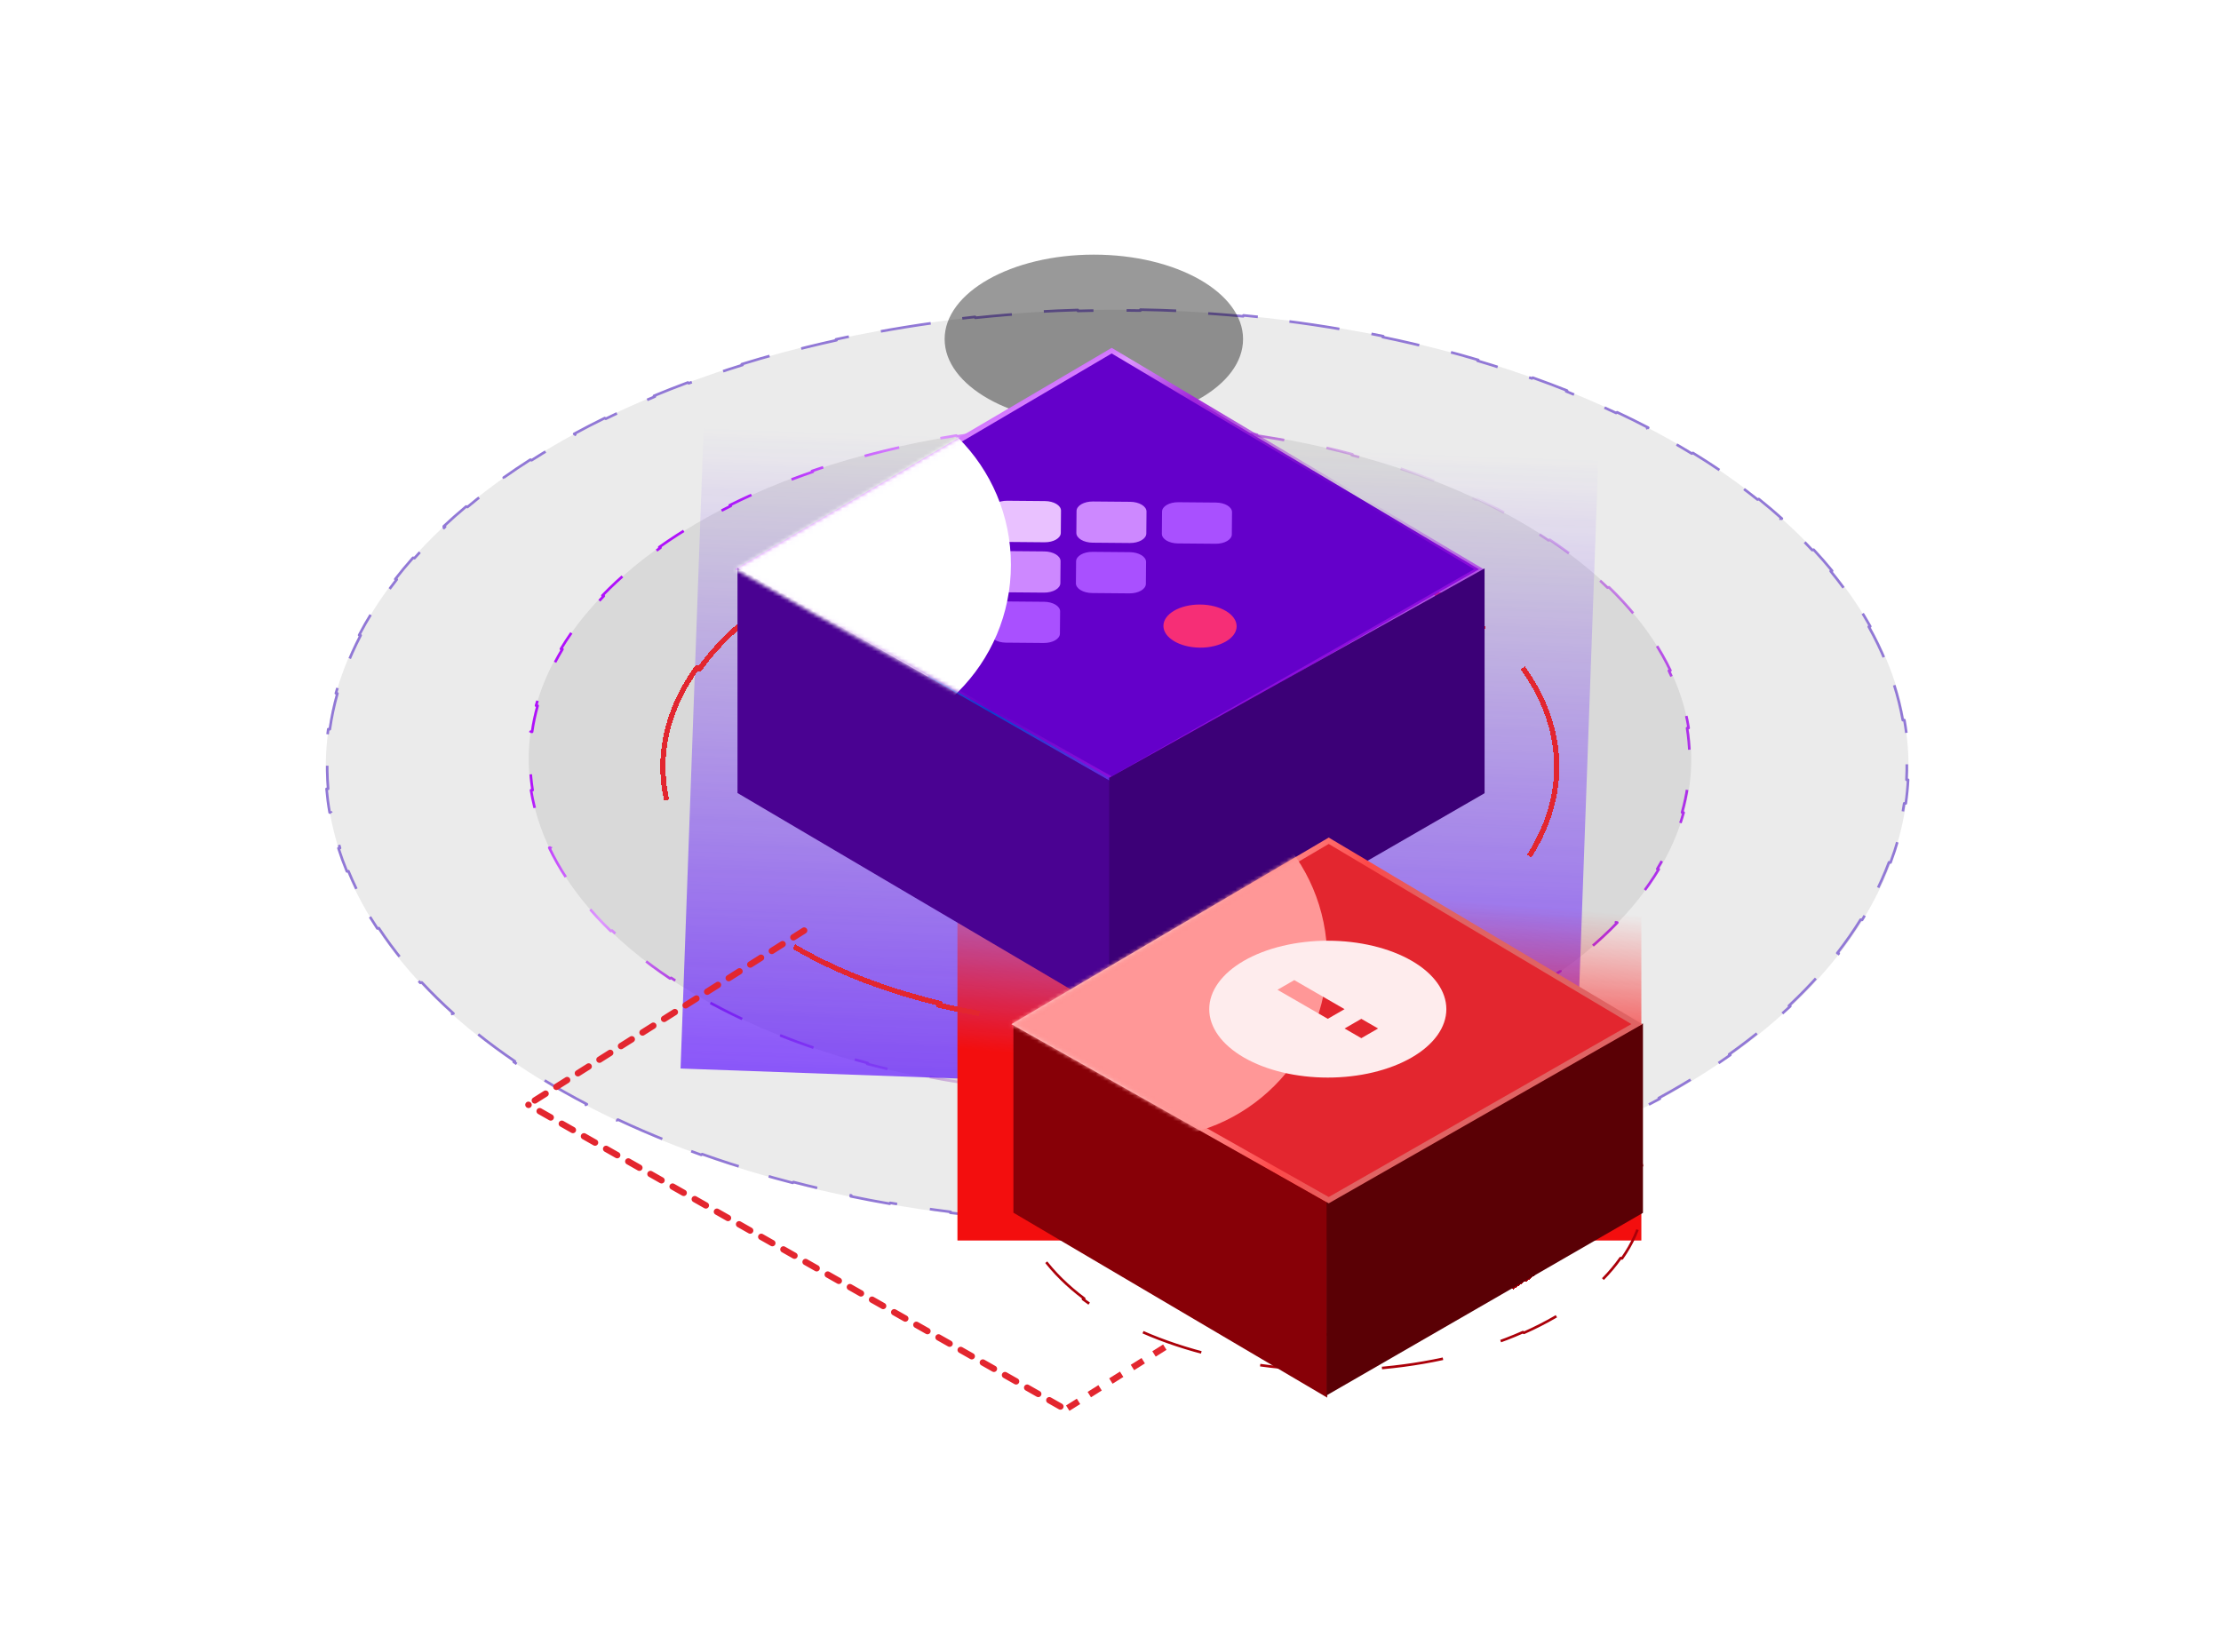 <svg width="605" height="450" viewBox="0 0 605 450" fill="none" xmlns="http://www.w3.org/2000/svg">
<g clip-path="url(#clip0_11286_17994)">
<g filter="url(#filter0_b_11286_17994)">
<ellipse cx="175.979" cy="175.979" rx="175.979" ry="175.979" transform="matrix(1.127 -0.277 0.48 0.651 21.522 143.069)" fill="black" fill-opacity="0.08"/>
<path d="M494.038 149.772C495.791 151.656 497.469 153.575 499.068 155.529L498.676 155.636C499.884 157.112 501.047 158.607 502.164 160.121C503.282 161.636 504.343 163.156 505.349 164.682L505.755 164.592C507.087 166.612 508.322 168.64 509.46 170.675L509.046 170.752C510.802 173.89 512.329 177.044 513.631 180.208L514.054 180.15C514.919 182.25 515.685 184.354 516.353 186.46L515.926 186.506C516.953 189.741 517.75 192.982 518.323 196.221L518.755 196.196C519.134 198.341 519.414 200.485 519.598 202.627L519.164 202.639C519.445 205.921 519.497 209.197 519.327 212.459L519.761 212.467C519.649 214.619 519.439 216.766 519.134 218.905L518.7 218.884C518.234 222.154 517.543 225.405 516.634 228.63L517.063 228.67C516.464 230.794 515.77 232.907 514.983 235.006L514.558 234.953C513.358 238.156 511.94 241.327 510.31 244.459L510.726 244.532C509.654 246.591 508.49 248.634 507.237 250.658L506.828 250.574C504.918 253.656 502.8 256.695 500.477 259.682L500.873 259.785C499.348 261.745 497.736 263.684 496.037 265.598L495.65 265.483C493.067 268.394 490.284 271.248 487.306 274.038L487.676 274.169C485.724 275.998 483.689 277.799 481.572 279.57L481.214 279.427C478 282.116 474.596 284.737 471.009 287.281L471.346 287.44C469 289.104 466.575 290.736 464.073 292.333L463.75 292.165C459.959 294.586 455.99 296.927 451.848 299.181L452.146 299.363C449.444 300.834 446.668 302.268 443.821 303.664L443.54 303.472C439.24 305.579 434.775 307.597 430.152 309.519L430.406 309.723C427.396 310.974 424.319 312.185 421.175 313.353L420.94 313.142C416.204 314.902 411.318 316.566 406.287 318.127L406.492 318.348C403.229 319.36 399.905 320.328 396.521 321.252L396.335 321.025C393.78 321.723 391.19 322.394 388.566 323.039C385.943 323.685 383.31 324.297 380.668 324.878L380.823 325.113C377.324 325.881 373.811 326.594 370.287 327.252L370.153 327.013C364.718 328.026 359.255 328.908 353.775 329.66L353.876 329.904C350.239 330.403 346.594 330.845 342.946 331.231L342.868 330.985C337.264 331.578 331.65 332.038 326.04 332.368L326.084 332.618C322.369 332.837 318.654 332.999 314.945 333.105L314.923 332.854C309.239 333.016 303.565 333.047 297.915 332.948L297.902 333.199C294.173 333.134 290.455 333.013 286.75 332.837L286.786 332.586C281.123 332.317 275.492 331.918 269.906 331.393L269.837 331.641C266.158 331.295 262.498 330.895 258.862 330.44L258.954 330.195C253.407 329.502 247.914 328.683 242.489 327.742L242.364 327.982C238.796 327.363 235.258 326.692 231.752 325.968L231.899 325.732C226.559 324.629 221.296 323.406 216.123 322.065L215.945 322.294C212.549 321.414 209.191 320.483 205.876 319.502L206.074 319.278C201.033 317.787 196.09 316.18 191.258 314.461L191.03 314.674C187.863 313.547 184.743 312.372 181.675 311.15L181.922 310.944C177.265 309.088 172.726 307.123 168.319 305.052L168.044 305.246C165.162 303.892 162.335 302.492 159.569 301.047L159.86 300.861C155.668 298.672 151.613 296.38 147.709 293.989L147.392 294.161C144.845 292.601 142.361 290.999 139.944 289.355L140.276 289.192C136.626 286.71 133.131 284.132 129.802 281.463L129.449 281.61C127.282 279.872 125.185 278.095 123.161 276.28L123.526 276.144C120.478 273.41 117.596 270.589 114.894 267.684L114.511 267.803C112.758 265.919 111.08 264 109.48 262.046L109.873 261.939C108.665 260.463 107.502 258.968 106.384 257.454C105.267 255.939 104.205 254.419 103.2 252.893L102.794 252.983C101.462 250.963 100.227 248.935 99.089 246.9L99.502 246.822C97.747 243.685 96.22 240.531 94.918 237.367L94.495 237.425C93.63 235.325 92.864 233.221 92.195 231.114L92.623 231.069C91.596 227.834 90.798 224.593 90.226 221.354L89.794 221.379C89.415 219.234 89.134 217.09 88.951 214.948L89.385 214.936C89.104 211.654 89.051 208.378 89.222 205.116L88.787 205.108C88.9 202.955 89.11 200.809 89.415 198.67L89.848 198.691C90.315 195.421 91.006 192.17 91.915 188.945L91.486 188.905C92.085 186.781 92.779 184.668 93.566 182.569L93.99 182.622C95.191 179.419 96.609 176.248 98.239 173.115L97.823 173.043C98.895 170.984 100.058 168.941 101.312 166.917L101.721 167.001C103.63 163.919 105.749 160.88 108.072 157.893L107.675 157.79C109.2 155.83 110.813 153.891 112.512 151.977L112.898 152.092C115.482 149.181 118.265 146.327 121.243 143.537L120.873 143.406C122.825 141.577 124.86 139.776 126.977 138.005L127.335 138.148C130.549 135.458 133.952 132.838 137.54 130.294L137.203 130.135C139.549 128.471 141.974 126.839 144.476 125.242L144.799 125.41C148.59 122.989 152.559 120.648 156.701 118.394L156.402 118.212C159.105 116.741 161.88 115.307 164.728 113.911L165.009 114.103C169.309 111.996 173.773 109.978 178.397 108.056L178.143 107.852C181.153 106.601 184.23 105.39 187.374 104.222L187.609 104.433C192.345 102.672 197.23 101.009 202.262 99.448L202.056 99.227C205.319 98.215 208.644 97.247 212.028 96.323L212.214 96.55C214.769 95.852 217.359 95.181 219.982 94.536C222.606 93.89 225.239 93.278 227.881 92.697L227.726 92.463C231.224 91.694 234.737 90.981 238.262 90.323L238.396 90.562C243.831 89.549 249.294 88.667 254.773 87.915L254.673 87.671C258.31 87.172 261.954 86.73 265.603 86.344L265.681 86.59C271.285 85.997 276.898 85.537 282.509 85.207L282.465 84.957C286.18 84.738 289.894 84.576 293.604 84.47L293.625 84.721C299.31 84.559 304.984 84.528 310.634 84.627L310.647 84.376C314.376 84.441 318.094 84.562 321.798 84.738L321.763 84.989C327.426 85.258 333.057 85.657 338.642 86.182L338.712 85.934C342.391 86.28 346.05 86.68 349.686 87.135L349.595 87.38C355.142 88.073 360.635 88.892 366.06 89.833L366.185 89.593C369.753 90.212 373.291 90.883 376.796 91.607L376.65 91.843C381.99 92.946 387.253 94.169 392.426 95.51L392.604 95.281C396 96.161 399.357 97.092 402.673 98.073L402.474 98.296C407.516 99.788 412.459 101.395 417.291 103.114L417.519 102.901C420.686 104.028 423.805 105.203 426.873 106.425L426.626 106.631C431.284 108.487 435.823 110.452 440.23 112.523L440.504 112.328C443.387 113.683 446.213 115.083 448.98 116.528L448.689 116.714C452.881 118.903 456.936 121.195 460.84 123.586L461.156 123.414C463.704 124.974 466.188 126.576 468.604 128.22L468.273 128.383C471.922 130.865 475.417 133.443 478.747 136.112L479.099 135.965C481.267 137.703 483.364 139.48 485.388 141.295L485.022 141.431C488.071 144.165 490.952 146.986 493.655 149.891L494.038 149.772Z" stroke="#9178D6" stroke-width="0.71" stroke-linejoin="round" stroke-dasharray="13.76 9.02"/>
</g>
<g filter="url(#filter1_b_11286_17994)">
<ellipse cx="129.258" cy="129.258" rx="129.258" ry="129.258" transform="matrix(1.127 -0.277 0.48 0.651 94.637 158.563)" fill="black" fill-opacity="0.08"/>
<path d="M438.279 159.991C440.848 162.483 443.232 165.067 445.418 167.739L445.025 167.846C445.905 168.921 446.752 170.01 447.566 171.114C448.381 172.218 449.154 173.325 449.887 174.436L450.294 174.347C452.116 177.108 453.69 179.891 455.024 182.687L454.604 182.754C455.708 185.068 456.645 187.391 457.419 189.718L457.846 189.671C458.809 192.563 459.521 195.462 459.989 198.358L459.556 198.381C459.942 200.766 460.162 203.149 460.219 205.525L460.654 205.521C460.725 208.458 460.549 211.385 460.133 214.291L459.7 214.271C459.358 216.653 458.855 219.021 458.194 221.371L458.623 221.411C457.808 224.305 456.755 227.169 455.469 229.995L455.048 229.932C453.998 232.24 452.792 234.523 451.435 236.774L451.845 236.856C450.179 239.621 448.284 242.337 446.169 244.997L445.774 244.893C444.051 247.059 442.181 249.187 440.168 251.272L440.548 251.394C438.084 253.946 435.406 256.433 432.521 258.846L432.163 258.703C429.82 260.662 427.341 262.571 424.728 264.425L425.065 264.584C421.878 266.846 418.492 269.027 414.917 271.116L414.607 270.94C411.715 272.63 408.696 274.26 405.557 275.825L405.841 276.015C402.028 277.916 398.035 279.722 393.871 281.422L393.62 281.217C390.268 282.586 386.804 283.886 383.232 285.113L383.454 285.329C379.138 286.812 374.662 288.189 370.035 289.451L369.85 289.224C367.987 289.732 366.1 290.221 364.189 290.691C362.277 291.161 360.359 291.608 358.434 292.031L358.589 292.266C353.807 293.318 348.987 294.227 344.144 294.996L344.028 294.755C340.02 295.391 335.996 295.932 331.965 296.38L332.047 296.626C327.038 297.182 322.017 297.593 317.001 297.863L316.961 297.614C312.83 297.836 308.703 297.963 304.588 297.996L304.594 298.247C299.507 298.288 294.438 298.187 289.404 297.946L289.439 297.696C285.313 297.499 281.211 297.209 277.141 296.827L277.071 297.074C272.06 296.604 267.098 295.996 262.203 295.253L262.314 295.011C258.315 294.404 254.362 293.708 250.462 292.924L250.32 293.161C245.532 292.199 240.826 291.105 236.219 289.884L236.401 289.656C232.649 288.661 228.962 287.582 225.351 286.42L225.14 286.639C220.719 285.216 216.411 283.67 212.233 282.005L212.48 281.798C209.087 280.445 205.781 279.014 202.569 277.505L202.295 277.7C198.376 275.86 194.599 273.905 190.98 271.841L191.286 271.662C188.358 269.992 185.534 268.249 182.823 266.437L182.494 266.601C179.201 264.399 176.075 262.094 173.13 259.69L173.484 259.545C171.114 257.61 168.862 255.61 166.736 253.548L166.363 253.676C163.794 251.184 161.409 248.6 159.224 245.928L159.617 245.821C158.737 244.746 157.89 243.657 157.075 242.553C156.261 241.449 155.488 240.342 154.754 239.231L154.348 239.32C152.526 236.559 150.951 233.776 149.618 230.98L150.037 230.913C148.934 228.599 147.997 226.276 147.222 223.949L146.795 223.996C145.833 221.104 145.121 218.205 144.653 215.309L145.085 215.286C144.7 212.901 144.48 210.518 144.422 208.142L143.988 208.146C143.917 205.209 144.093 202.282 144.509 199.376L144.942 199.396C145.283 197.014 145.787 194.646 146.448 192.296L146.019 192.256C146.833 189.362 147.887 186.498 149.173 183.672L149.593 183.735C150.644 181.427 151.85 179.144 153.207 176.893L152.796 176.811C154.463 174.046 156.357 171.329 158.473 168.67L158.868 168.774C160.591 166.608 162.46 164.48 164.473 162.395L164.094 162.273C166.558 159.721 169.236 157.234 172.121 154.821L172.478 154.964C174.821 153.005 177.301 151.096 179.914 149.242L179.576 149.083C182.764 146.821 186.149 144.64 189.725 142.551L190.034 142.727C192.927 141.037 195.945 139.407 199.085 137.841L198.801 137.652C202.614 135.75 206.606 133.945 210.771 132.245L211.022 132.45C214.373 131.081 217.837 129.781 221.41 128.554L221.187 128.338C225.504 126.855 229.979 125.478 234.606 124.216L234.792 124.443C236.654 123.935 238.541 123.446 240.453 122.976C242.364 122.506 244.283 122.059 246.207 121.636L246.053 121.401C250.835 120.349 255.655 119.44 260.498 118.671L260.613 118.912C264.621 118.276 268.645 117.734 272.677 117.287L272.595 117.041C277.604 116.485 282.624 116.074 287.641 115.804L287.681 116.053C291.811 115.831 295.939 115.704 300.054 115.671L300.048 115.42C305.135 115.379 310.204 115.48 315.238 115.721L315.202 115.971C319.328 116.168 323.431 116.458 327.501 116.84L327.57 116.593C332.582 117.063 337.544 117.671 342.439 118.414L342.328 118.656C346.326 119.263 350.28 119.959 354.179 120.743L354.322 120.506C359.11 121.468 363.816 122.561 368.422 123.783L368.241 124.011C371.993 125.006 375.679 126.085 379.29 127.247L379.502 127.028C383.922 128.451 388.23 129.997 392.408 131.662L392.161 131.869C395.554 133.222 398.861 134.653 402.073 136.162L402.347 135.967C406.265 137.807 410.043 139.762 413.661 141.826L413.356 142.005C416.284 143.675 419.107 145.418 421.818 147.23L422.147 147.066C425.44 149.268 428.567 151.573 431.512 153.977L431.157 154.122C433.528 156.057 435.78 158.057 437.905 160.119L438.279 159.991Z" stroke="url(#paint0_linear_11286_17994)" stroke-width="0.71" stroke-linejoin="round" stroke-dasharray="9.7 11.87"/>
</g>
<g opacity="0.7" filter="url(#filter2_f_11286_17994)">
<rect width="243.932" height="174.908" transform="matrix(-0.999 -0.036 -0.036 0.999 435.371 125.188)" fill="url(#paint1_linear_11286_17994)"/>
</g>
<g filter="url(#filter3_f_11286_17994)">
<rect width="186.296" height="140.941" transform="matrix(-1 4.61043e-09 4.36336e-08 1 447.103 197.059)" fill="url(#paint2_linear_11286_17994)"/>
</g>
<g filter="url(#filter4_d_11286_17994)">
<path d="M414.818 175.156C427.135 192.342 427.135 211.778 414.818 228.964L414.015 228.772C408.117 237.003 399.374 244.714 387.784 251.405C376.194 258.097 362.838 263.144 348.583 266.55L348.915 267.013C319.147 274.124 285.484 274.124 255.716 267.013L256.049 266.55C241.794 263.144 228.438 258.097 216.848 251.405C205.258 244.714 196.515 237.003 190.617 228.772L189.814 228.964C177.497 211.778 177.497 192.342 189.814 175.156L190.617 175.348C196.515 167.118 205.258 159.406 216.848 152.715C228.438 146.024 241.794 140.976 256.049 137.571L255.717 137.107C285.484 129.996 319.147 129.996 348.915 137.107L348.583 137.571C362.838 140.976 376.194 146.024 387.784 152.715C399.374 159.406 408.117 167.118 414.015 175.348L414.818 175.156Z" stroke="#E3262F" stroke-width="1.42" stroke-linejoin="round" stroke-dasharray="54.75 54.75" shape-rendering="crispEdges"/>
</g>
<g opacity="0.4" filter="url(#filter5_f_11286_17994)">
<ellipse cx="297.964" cy="92.395" rx="40.645" ry="23.016" fill="black"/>
</g>
<g filter="url(#filter6_d_11286_17994)">
<path d="M250.987 236.169C237.424 228.34 229.805 217.721 229.805 206.648C229.805 195.575 237.424 184.956 250.987 177.127L302.123 147.606L353.26 177.127C366.822 184.956 374.442 195.575 374.442 206.648C374.442 217.721 366.822 228.34 353.26 236.169C339.698 243.999 321.303 248.397 302.123 248.397C282.943 248.397 264.549 243.999 250.987 236.169V236.169Z" fill="#0A41CF"/>
</g>
<path d="M302.82 212.284L201.557 155.105L302.819 95.543L402.883 155.105L302.82 212.284Z" fill="#6400CA" stroke="url(#paint3_linear_11286_17994)" stroke-width="1.316"/>
<path d="M302.327 212.758V275.863L200.895 216.072V154.746L302.327 212.758Z" fill="#4A0292"/>
<path d="M302.125 211.935V275.147L404.399 216.127V154.869L302.125 211.935Z" fill="#3C0077"/>
<path d="M293.129 152.95C293.142 151.498 295.151 150.338 297.616 150.36L307.748 150.448C310.213 150.47 312.201 151.664 312.188 153.116L312.136 159.085C312.124 160.537 310.115 161.696 307.65 161.675L297.518 161.586C295.053 161.565 293.065 160.37 293.077 158.919L293.129 152.95Z" fill="#A950FF"/>
<path d="M316.543 139.385C316.556 137.959 318.528 136.82 320.949 136.841L331.242 136.931C333.662 136.952 335.615 138.125 335.602 139.551L335.549 145.613C335.537 147.039 333.564 148.178 331.144 148.157L320.851 148.067C318.431 148.046 316.478 146.873 316.491 145.447L316.543 139.385Z" fill="#A950FF"/>
<path d="M269.956 138.978C269.968 137.552 271.941 136.414 274.361 136.435L284.654 136.525C287.074 136.546 289.027 137.719 289.014 139.145L288.961 145.207C288.949 146.633 286.976 147.772 284.556 147.751L274.263 147.661C271.843 147.64 269.89 146.467 269.903 145.041L269.956 138.978Z" fill="#E9C1FF"/>
<path d="M284.455 150.245C286.92 150.266 288.908 151.461 288.895 152.913L288.843 158.881C288.831 160.333 286.822 161.493 284.357 161.471L274.225 161.383C271.76 161.361 269.772 160.167 269.784 158.715L269.837 152.746C269.849 151.294 271.858 150.135 274.323 150.156L284.455 150.245Z" fill="#CD88FF"/>
<path d="M284.414 163.967C286.835 163.988 288.787 165.161 288.775 166.587L288.722 172.649C288.71 174.075 286.737 175.214 284.316 175.193L274.024 175.103C271.603 175.082 269.651 173.909 269.663 172.483L269.716 166.42C269.728 164.994 271.701 163.856 274.122 163.877L284.414 163.967Z" fill="#A950FF"/>
<path d="M307.868 136.727C310.333 136.748 312.321 137.943 312.309 139.395L312.256 145.363C312.244 146.815 310.235 147.975 307.77 147.954L297.638 147.865C295.173 147.844 293.185 146.649 293.198 145.197L293.25 139.229C293.262 137.777 295.271 136.617 297.736 136.639L307.868 136.727Z" fill="#CD88FF"/>
<path d="M326.939 164.717C332.446 164.765 336.887 167.434 336.859 170.678C336.83 173.922 332.343 176.512 326.836 176.464C321.329 176.416 316.888 173.747 316.916 170.504C316.945 167.26 321.432 164.669 326.939 164.717Z" fill="#F62E76"/>
<mask id="mask0_11286_17994" style="mask-type:alpha" maskUnits="userSpaceOnUse" x="200" y="94" width="205" height="120">
<path d="M302.82 212.284L201.557 155.105L302.819 95.543L402.883 155.105L302.82 212.284Z" fill="#6400CA" stroke="url(#paint4_linear_11286_17994)" stroke-width="1.316"/>
</mask>
<g mask="url(#mask0_11286_17994)">
<g style="mix-blend-mode:overlay" filter="url(#filter7_f_11286_17994)">
<circle cx="226.515" cy="153.88" r="48.861" fill="white" style="mix-blend-mode:lighten"/>
</g>
</g>
<circle cx="62.245" cy="62.245" r="61.74" transform="matrix(0.866 -0.5 0.866 0.5 254.714 324.032)" stroke="white" stroke-width="1.01" stroke-dasharray="2.02 2.02"/>
<path d="M414.205 284.989C420.053 287.568 425.393 290.609 430.045 294.085L429.704 294.235C431.947 295.911 434.03 297.688 435.931 299.564C437.832 301.44 439.495 303.357 440.924 305.304L441.321 305.208C444.285 309.246 446.251 313.412 447.264 317.603L446.838 317.636C447.872 321.909 447.911 326.207 447.006 330.419L447.433 330.45C446.516 334.719 444.633 338.901 441.837 342.88L441.438 342.787C438.671 346.727 435.004 350.467 430.488 353.897L430.832 354.047C426.393 357.418 421.139 360.49 415.117 363.159L414.853 362.963C411.948 364.25 408.863 365.443 405.603 366.53C402.343 367.616 399.009 368.563 395.62 369.374L395.786 369.602C388.762 371.283 381.506 372.38 374.201 372.923L374.145 372.678C366.713 373.231 359.23 373.207 351.891 372.636L351.835 372.881C344.42 372.305 337.153 371.174 330.23 369.518L330.394 369.29C323.563 367.656 317.069 365.51 311.106 362.88L310.845 363.076C304.997 360.497 299.657 357.456 295.005 353.98L295.346 353.83C293.103 352.154 291.02 350.377 289.119 348.501C287.218 346.625 285.555 344.708 284.126 342.761L283.729 342.857C280.765 338.819 278.799 334.653 277.786 330.463L278.212 330.429C277.178 326.156 277.139 321.858 278.044 317.646L277.617 317.615C278.534 313.346 280.417 309.164 283.213 305.185L283.612 305.278C286.379 301.338 290.046 297.598 294.562 294.168L294.218 294.019C298.657 290.647 303.911 287.575 309.933 284.906L310.197 285.102C313.102 283.815 316.187 282.622 319.447 281.535C322.707 280.449 326.041 279.502 329.43 278.691L329.264 278.463C336.288 276.783 343.544 275.685 350.849 275.142L350.905 275.387C358.337 274.834 365.82 274.858 373.159 275.429L373.215 275.184C380.63 275.76 387.897 276.891 394.82 278.547L394.656 278.775C401.487 280.409 407.981 282.555 413.944 285.185L414.205 284.989Z" stroke="#AB0009" stroke-width="0.701" stroke-linejoin="round" stroke-dasharray="16.82 16.82"/>
<g filter="url(#filter8_d_11286_17994)">
<path d="M424.323 338.117C422.185 341.138 419.34 344.03 415.786 346.706L415.445 346.555C413.733 347.845 411.855 349.084 409.811 350.264C407.768 351.444 405.621 352.528 403.387 353.517L403.649 353.714C399.012 355.765 394.005 357.408 388.771 358.642L388.609 358.413C383.295 359.666 377.747 360.495 372.119 360.9L372.172 361.146C366.482 361.555 360.71 361.534 355.015 361.083L355.074 360.838C349.466 360.394 343.934 359.53 338.63 358.247L338.464 358.475C333.256 357.215 328.267 355.554 323.639 353.492L323.901 353.295C321.673 352.302 319.529 351.216 317.485 350.036C315.441 348.856 313.559 347.618 311.839 346.332L311.5 346.483C307.927 343.811 305.05 340.93 302.868 337.924L303.264 337.828C301.041 334.766 299.545 331.571 298.775 328.334L298.35 328.368C297.569 325.08 297.533 321.748 298.242 318.462L298.668 318.493C299.37 315.244 300.805 312.04 302.976 308.972L302.578 308.879C304.716 305.857 307.561 302.966 311.115 300.289L311.456 300.44C313.168 299.151 315.046 297.911 317.089 296.731C319.133 295.551 321.28 294.467 323.513 293.479L323.252 293.282C327.888 291.23 332.896 289.587 338.129 288.353L338.292 288.583C343.605 287.33 349.154 286.501 354.782 286.096L354.729 285.85C360.419 285.44 366.191 285.461 371.885 285.912L371.827 286.158C377.434 286.602 382.967 287.466 388.271 288.749L388.437 288.52C393.644 289.78 398.634 291.441 403.262 293.504L403 293.7C405.228 294.693 407.372 295.779 409.416 296.96C411.46 298.14 413.342 299.378 415.061 300.664L415.401 300.512C418.974 303.185 421.851 306.065 424.033 309.072L423.637 309.168C425.86 312.23 427.356 315.424 428.125 318.662L428.551 318.628C429.332 321.916 429.368 325.248 428.659 328.533L428.233 328.503C427.531 331.752 426.095 334.955 423.925 338.023L424.323 338.117Z" stroke="#AB0009" stroke-width="0.701" stroke-linejoin="round" stroke-dasharray="16.82 16.82" shape-rendering="crispEdges"/>
</g>
<path d="M361.526 327.63V380.808L276.051 330.422V278.744L361.526 327.63Z" fill="#870007"/>
<path d="M361.356 326.937V380.204L447.54 330.469V278.848L361.356 326.937Z" fill="#5A0005"/>
<path d="M361.944 327.008L277.001 279.043L361.944 229.08L445.881 279.043L361.944 327.008Z" fill="#E3262F" stroke="url(#paint5_linear_11286_17994)" stroke-width="1.498"/>
<mask id="mask1_11286_17994" style="mask-type:alpha" maskUnits="userSpaceOnUse" x="275" y="228" width="173" height="100">
<path d="M361.945 327.438L276.251 279.05L361.945 228.645L446.624 279.05L361.945 327.438Z" fill="#E3262F" stroke="white" stroke-width="0.749"/>
</mask>
<g mask="url(#mask1_11286_17994)">
<g style="mix-blend-mode:lighten" filter="url(#filter9_f_11286_17994)">
<circle cx="312.495" cy="261.169" r="49.031" fill="#FF9797" style="mix-blend-mode:lighten"/>
</g>
</g>
<g filter="url(#filter10_d_11286_17994)">
<path d="M366.257 278.962L361.69 281.599L347.989 273.688L352.556 271.051M375.392 284.235L370.825 286.872L366.257 284.235L370.825 281.599M338.854 265.777C335.856 267.509 333.477 269.564 331.854 271.826C330.231 274.089 329.395 276.513 329.395 278.962C329.395 283.907 332.798 288.649 338.854 292.146C344.911 295.643 353.125 297.607 361.69 297.607C365.931 297.607 370.131 297.125 374.049 296.188C377.967 295.251 381.527 293.877 384.526 292.146C390.583 288.649 393.985 283.907 393.985 278.962C393.985 274.017 390.583 269.274 384.526 265.777C381.527 264.046 377.967 262.673 374.049 261.736C370.131 260.799 365.931 260.316 361.69 260.316C357.449 260.316 353.25 260.799 349.332 261.736C345.413 262.673 341.853 264.046 338.854 265.777Z" fill="#FEECED"/>
</g>
<path d="M288.855 383.232L143.941 301.023" stroke="#E3262F" stroke-width="1.733" stroke-linecap="round" stroke-linejoin="round" stroke-dasharray="3.47 3.47"/>
<path d="M317.292 367.061L289.897 384.275" stroke="#E3262F" stroke-width="1.733" stroke-linejoin="round" stroke-dasharray="3.47 3.47"/>
<path d="M219.049 253.545L144.279 300.723" stroke="#E3262F" stroke-width="1.733" stroke-linecap="round" stroke-linejoin="round" stroke-dasharray="3.47 3.47"/>
</g>
<defs>
<filter id="filter0_b_11286_17994" x="24.569" y="20.198" width="559.412" height="377.178" filterUnits="userSpaceOnUse" color-interpolation-filters="sRGB">
<feFlood flood-opacity="0" result="BackgroundImageFix"/>
<feGaussianBlur in="BackgroundImageFix" stdDeviation="32.061"/>
<feComposite in2="SourceAlpha" operator="in" result="effect1_backgroundBlur_11286_17994"/>
<feBlend mode="normal" in="SourceGraphic" in2="effect1_backgroundBlur_11286_17994" result="shape"/>
</filter>
<filter id="filter1_b_11286_17994" x="98.739" y="70.177" width="407.164" height="273.313" filterUnits="userSpaceOnUse" color-interpolation-filters="sRGB">
<feFlood flood-opacity="0" result="BackgroundImageFix"/>
<feGaussianBlur in="BackgroundImageFix" stdDeviation="22.617"/>
<feComposite in2="SourceAlpha" operator="in" result="effect1_backgroundBlur_11286_17994"/>
<feBlend mode="normal" in="SourceGraphic" in2="effect1_backgroundBlur_11286_17994" result="shape"/>
</filter>
<filter id="filter2_f_11286_17994" x="58.306" y="-10.591" width="504.055" height="437.563" filterUnits="userSpaceOnUse" color-interpolation-filters="sRGB">
<feFlood flood-opacity="0" result="BackgroundImageFix"/>
<feBlend mode="normal" in="SourceGraphic" in2="BackgroundImageFix" result="shape"/>
<feGaussianBlur stdDeviation="63.495" result="effect1_foregroundBlur_11286_17994"/>
</filter>
<filter id="filter3_f_11286_17994" x="141.007" y="77.259" width="425.896" height="380.542" filterUnits="userSpaceOnUse" color-interpolation-filters="sRGB">
<feFlood flood-opacity="0" result="BackgroundImageFix"/>
<feBlend mode="normal" in="SourceGraphic" in2="BackgroundImageFix" result="shape"/>
<feGaussianBlur stdDeviation="59.9" result="effect1_foregroundBlur_11286_17994"/>
</filter>
<filter id="filter4_d_11286_17994" x="173.733" y="131.774" width="257.166" height="154.26" filterUnits="userSpaceOnUse" color-interpolation-filters="sRGB">
<feFlood flood-opacity="0" result="BackgroundImageFix"/>
<feColorMatrix in="SourceAlpha" type="matrix" values="0 0 0 0 0 0 0 0 0 0 0 0 0 0 0 0 0 0 127 0" result="hardAlpha"/>
<feOffset dy="6.844"/>
<feGaussianBlur stdDeviation="3.422"/>
<feComposite in2="hardAlpha" operator="out"/>
<feColorMatrix type="matrix" values="0 0 0 0 0.432 0 0 0 0 0.004 0 0 0 0 0.846 0 0 0 1 0"/>
<feBlend mode="screen" in2="BackgroundImageFix" result="effect1_dropShadow_11286_17994"/>
<feBlend mode="normal" in="SourceGraphic" in2="effect1_dropShadow_11286_17994" result="shape"/>
</filter>
<filter id="filter5_f_11286_17994" x="224.106" y="36.167" width="147.716" height="112.457" filterUnits="userSpaceOnUse" color-interpolation-filters="sRGB">
<feFlood flood-opacity="0" result="BackgroundImageFix"/>
<feBlend mode="normal" in="SourceGraphic" in2="BackgroundImageFix" result="shape"/>
<feGaussianBlur stdDeviation="16.606" result="effect1_foregroundBlur_11286_17994"/>
</filter>
<filter id="filter6_d_11286_17994" x="130.692" y="56.736" width="342.863" height="299.018" filterUnits="userSpaceOnUse" color-interpolation-filters="sRGB">
<feFlood flood-opacity="0" result="BackgroundImageFix"/>
<feColorMatrix in="SourceAlpha" type="matrix" values="0 0 0 0 0 0 0 0 0 0 0 0 0 0 0 0 0 0 127 0" result="hardAlpha"/>
<feOffset dy="8.243"/>
<feGaussianBlur stdDeviation="49.557"/>
<feComposite in2="hardAlpha" operator="out"/>
<feColorMatrix type="matrix" values="0 0 0 0 0.506 0 0 0 0 0.118 0 0 0 0 1 0 0 0 1 0"/>
<feBlend mode="soft-light" in2="BackgroundImageFix" result="effect1_dropShadow_11286_17994"/>
<feBlend mode="normal" in="SourceGraphic" in2="effect1_dropShadow_11286_17994" result="shape"/>
</filter>
<filter id="filter7_f_11286_17994" x="81.018" y="8.383" width="290.994" height="290.994" filterUnits="userSpaceOnUse" color-interpolation-filters="sRGB">
<feFlood flood-opacity="0" result="BackgroundImageFix"/>
<feBlend mode="normal" in="SourceGraphic" in2="BackgroundImageFix" result="shape"/>
<feGaussianBlur stdDeviation="48.318" result="effect1_foregroundBlur_11286_17994"/>
</filter>
<filter id="filter8_d_11286_17994" x="295.633" y="285.557" width="135.635" height="80.087" filterUnits="userSpaceOnUse" color-interpolation-filters="sRGB">
<feFlood flood-opacity="0" result="BackgroundImageFix"/>
<feColorMatrix in="SourceAlpha" type="matrix" values="0 0 0 0 0 0 0 0 0 0 0 0 0 0 0 0 0 0 127 0" result="hardAlpha"/>
<feOffset dy="2.103"/>
<feGaussianBlur stdDeviation="1.052"/>
<feComposite in2="hardAlpha" operator="out"/>
<feColorMatrix type="matrix" values="0 0 0 0 0.432 0 0 0 0 0.004 0 0 0 0 0.846 0 0 0 1 0"/>
<feBlend mode="screen" in2="BackgroundImageFix" result="effect1_dropShadow_11286_17994"/>
<feBlend mode="normal" in="SourceGraphic" in2="effect1_dropShadow_11286_17994" result="shape"/>
</filter>
<filter id="filter9_f_11286_17994" x="166.828" y="115.502" width="291.334" height="291.334" filterUnits="userSpaceOnUse" color-interpolation-filters="sRGB">
<feFlood flood-opacity="0" result="BackgroundImageFix"/>
<feBlend mode="normal" in="SourceGraphic" in2="BackgroundImageFix" result="shape"/>
<feGaussianBlur stdDeviation="48.318" result="effect1_foregroundBlur_11286_17994"/>
</filter>
<filter id="filter10_d_11286_17994" x="296.884" y="233.319" width="129.612" height="83.285" filterUnits="userSpaceOnUse" color-interpolation-filters="sRGB">
<feFlood flood-opacity="0" result="BackgroundImageFix"/>
<feColorMatrix in="SourceAlpha" type="matrix" values="0 0 0 0 0 0 0 0 0 0 0 0 0 0 0 0 0 0 127 0" result="hardAlpha"/>
<feOffset dy="-4"/>
<feGaussianBlur stdDeviation="5"/>
<feComposite in2="hardAlpha" operator="out"/>
<feColorMatrix type="matrix" values="0 0 0 0 0.861 0 0 0 0 0.879 0 0 0 0 0.975 0 0 0 0.5 0"/>
<feBlend mode="normal" in2="BackgroundImageFix" result="effect1_dropShadow_11286_17994"/>
<feBlend mode="normal" in="SourceGraphic" in2="effect1_dropShadow_11286_17994" result="shape"/>
</filter>
<linearGradient id="paint0_linear_11286_17994" x1="161.559" y1="178.991" x2="432.064" y2="367.155" gradientUnits="userSpaceOnUse">
<stop offset="0.016" stop-color="#B010FB"/>
<stop offset="0.13" stop-color="#DE97FF"/>
<stop offset="0.234" stop-color="#A227DB"/>
<stop offset="0.505" stop-color="#A227DB" stop-opacity="0"/>
<stop offset="0.766" stop-color="#A610EC" stop-opacity="0.84"/>
</linearGradient>
<linearGradient id="paint1_linear_11286_17994" x1="121.966" y1="0" x2="121.966" y2="174.908" gradientUnits="userSpaceOnUse">
<stop stop-color="#6218FF" stop-opacity="0"/>
<stop offset="1" stop-color="#6117FF"/>
</linearGradient>
<linearGradient id="paint2_linear_11286_17994" x1="93.148" y1="44.817" x2="97.289" y2="95.943" gradientUnits="userSpaceOnUse">
<stop stop-color="#FF1818" stop-opacity="0"/>
<stop offset="1" stop-color="#F30E0E"/>
</linearGradient>
<linearGradient id="paint3_linear_11286_17994" x1="230.967" y1="116.733" x2="316.491" y2="263.979" gradientUnits="userSpaceOnUse">
<stop offset="0.016" stop-color="#B010FB"/>
<stop offset="0.13" stop-color="#DE97FF"/>
<stop offset="0.234" stop-color="#A227DB"/>
<stop offset="0.505" stop-color="#A227DB" stop-opacity="0"/>
<stop offset="0.766" stop-color="#A610EC" stop-opacity="0.84"/>
</linearGradient>
<linearGradient id="paint4_linear_11286_17994" x1="230.967" y1="116.733" x2="316.491" y2="263.98" gradientUnits="userSpaceOnUse">
<stop offset="0.016" stop-color="#B010FB"/>
<stop offset="0.13" stop-color="#DE97FF"/>
<stop offset="0.234" stop-color="#A227DB"/>
<stop offset="0.505" stop-color="#A227DB" stop-opacity="0"/>
<stop offset="0.766" stop-color="#A610EC" stop-opacity="0.84"/>
</linearGradient>
<linearGradient id="paint5_linear_11286_17994" x1="312.673" y1="275.623" x2="409.249" y2="304.862" gradientUnits="userSpaceOnUse">
<stop stop-color="#FFCACA"/>
<stop offset="0.453" stop-color="#FD4949"/>
<stop offset="0.645" stop-color="#E06363"/>
</linearGradient>
<clipPath id="clip0_11286_17994">
<rect width="603.494" height="450" fill="white" transform="translate(0.821)"/>
</clipPath>
</defs>
</svg>
